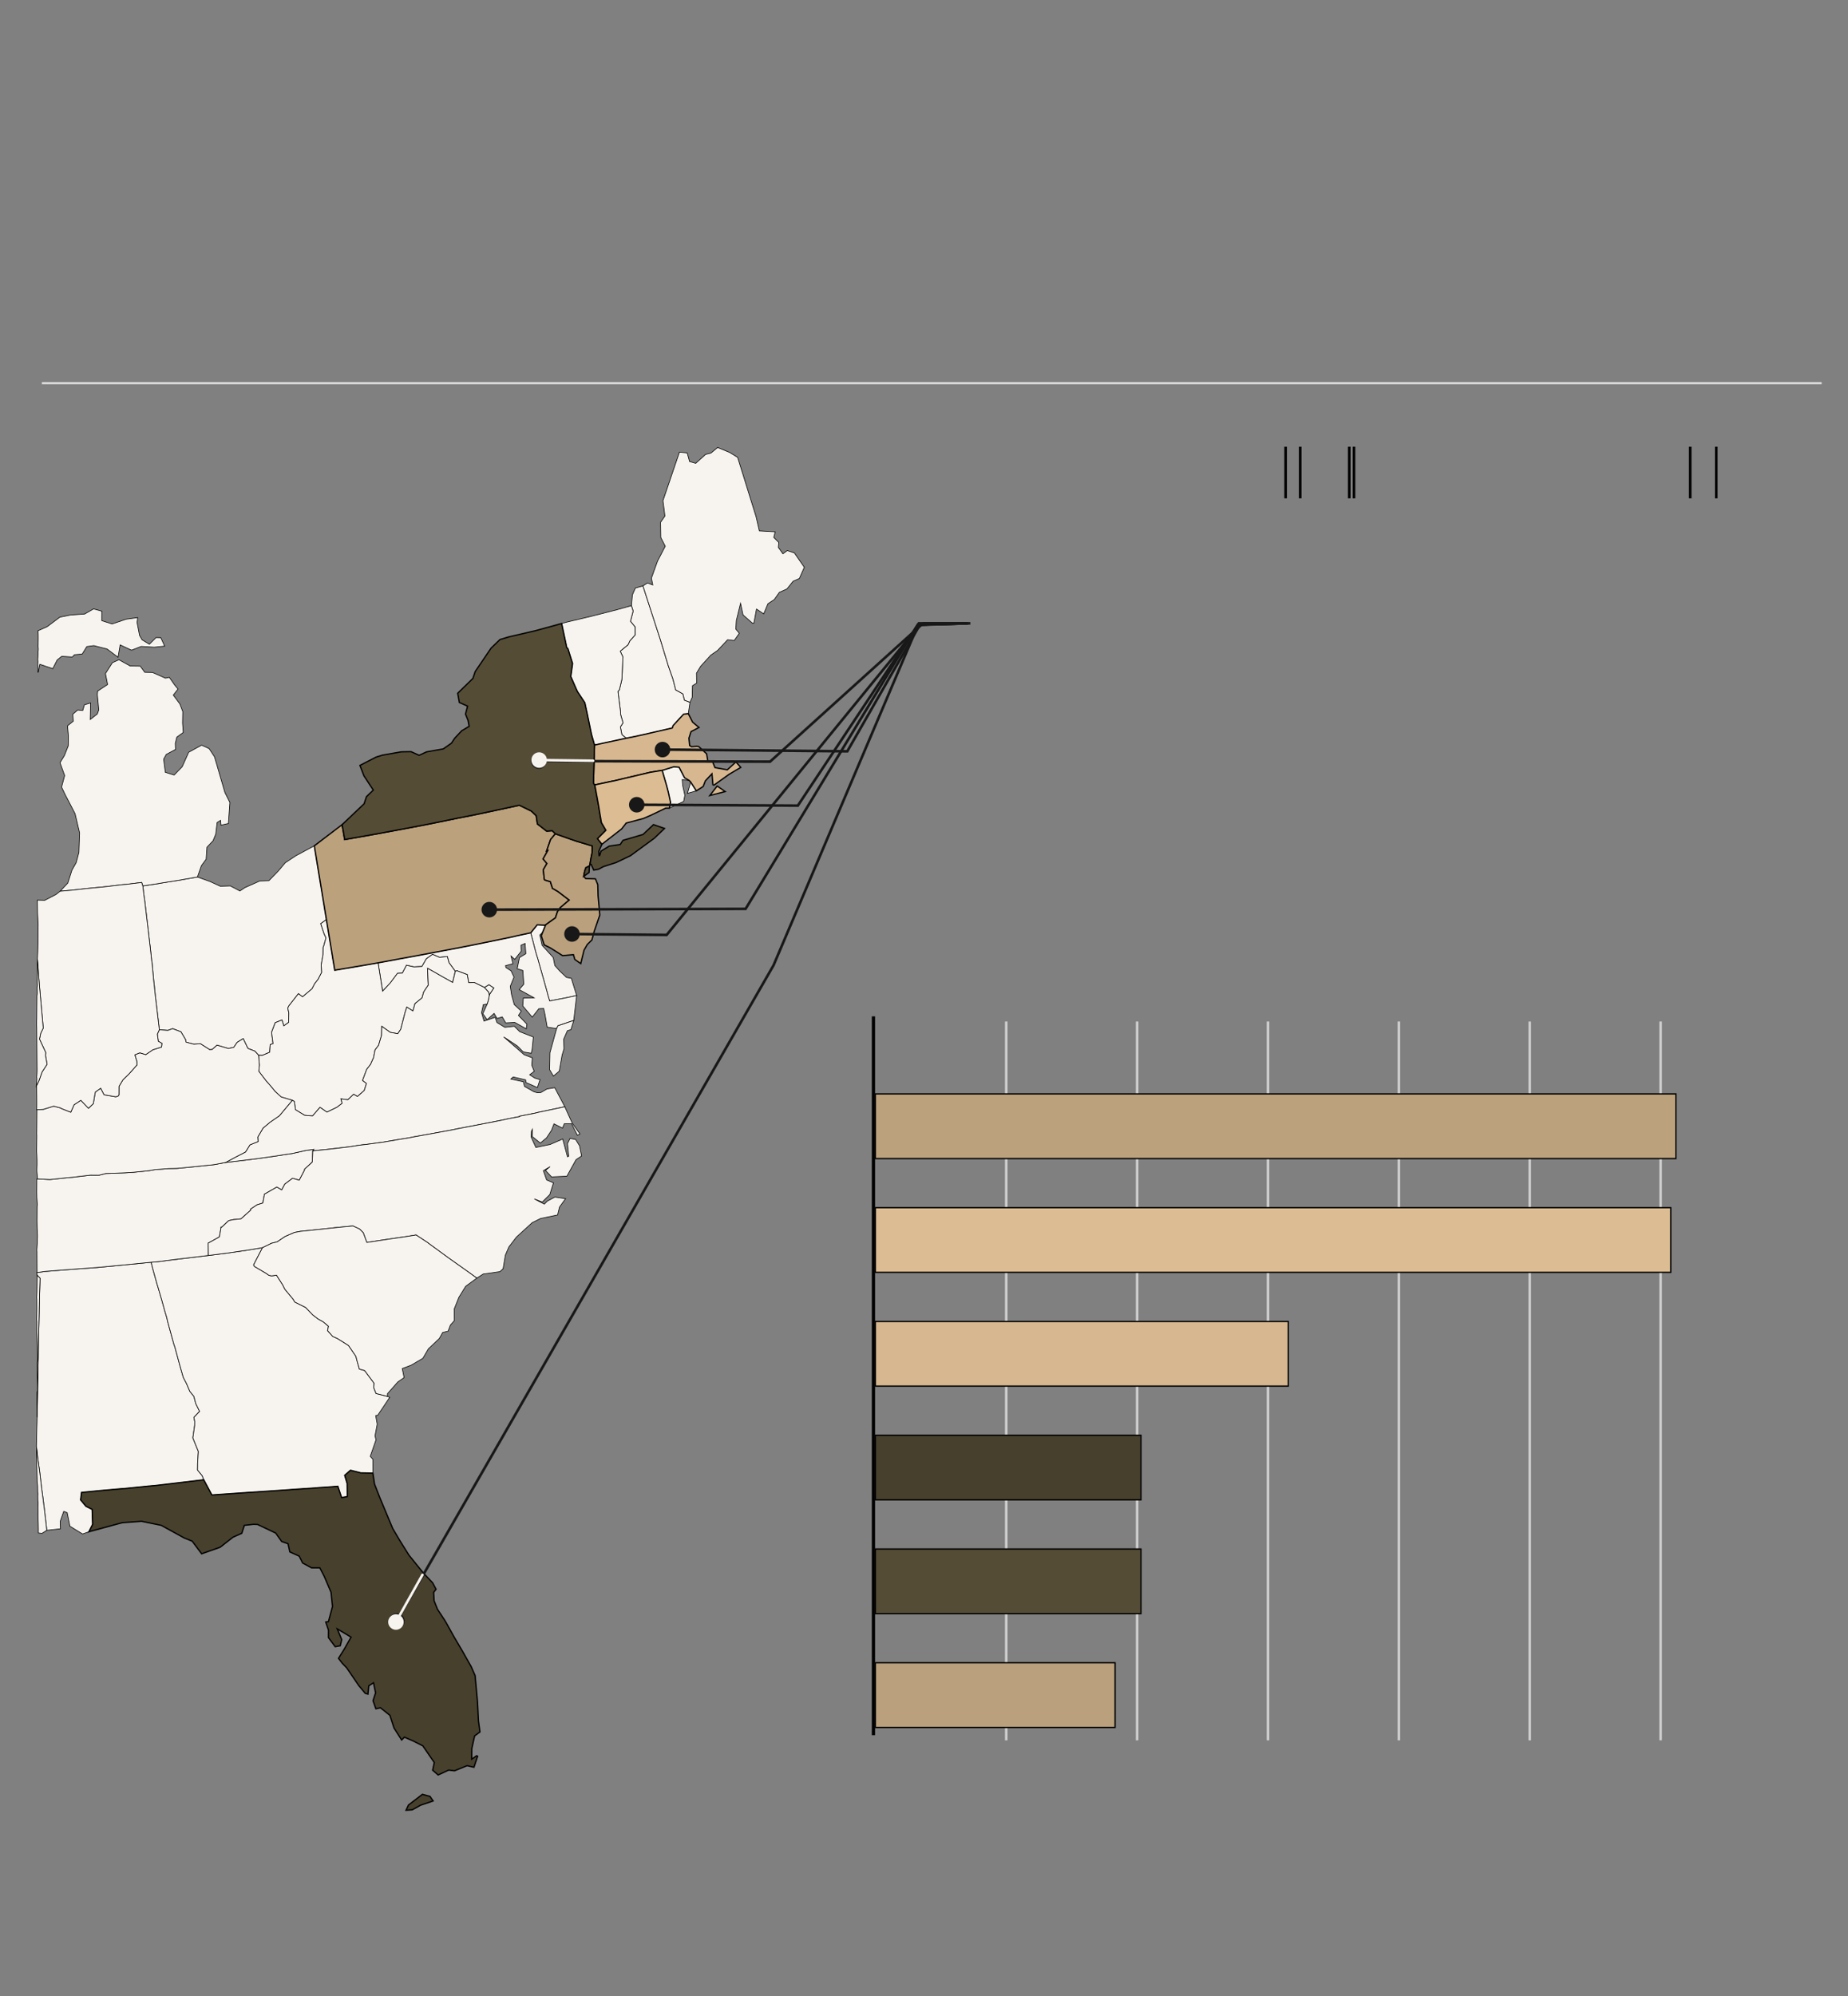 <?xml version="1.0" encoding="utf-8"?>
<!-- Generator: Adobe Illustrator 27.5.0, SVG Export Plug-In . SVG Version: 6.00 Build 0)  -->
<svg version="1.2" baseProfile="tiny" id="g-interaccion_resizer-copy-md-interactions-img" xmlns="http://www.w3.org/2000/svg" xmlns:xlink="http://www.w3.org/1999/xlink"
	 x="0px" y="0px" viewBox="0 0 715.017 772.003" overflow="visible" xml:space="preserve">
<rect x="0" y="0" width="715.017" height="772.003" fill="#808080" stroke="none"/>
<g>
	<line fill="none" stroke="#CECECE" x1="389.331" y1="395.063" x2="389.331" y2="673.063"/>
	<line fill="none" stroke="#CECECE" x1="439.968" y1="395.063" x2="439.968" y2="673.063"/>
	<line fill="none" stroke="#CECECE" x1="490.605" y1="395.063" x2="490.605" y2="673.063"/>
	<line fill="none" stroke="#CECECE" x1="541.242" y1="395.063" x2="541.242" y2="673.063"/>
	<line fill="none" stroke="#CECECE" x1="591.879" y1="395.063" x2="591.88" y2="673.063"/>
	
		<line fill="none" stroke="#E3E3E3" stroke-width="0.75" stroke-linecap="square" x1="704.446" y1="148.187" x2="16.57" y2="148.187"/>
	<line fill="none" stroke="#CECECE" x1="642.517" y1="395.063" x2="642.517" y2="673.063"/>
	
		<path id="OH_00000025436466537277109190000003080437480672195500_" fill="#F7F4F0" stroke="#000000" stroke-width="0.25" stroke-miterlimit="10" d="
		M121.61,327.113l0.453,2.757l1.222,7.437l0.041,0.246l1.239,7.538l0.032,0.197l0.786,4.781l0.17,1.035l0.745,4.535l-2.209,1.576
		l1.297,3.89l0.744,1.6l-0.838,3.023l-0.258,0.65l-0.04,2.741l-0.731,4.119l0.208,2.802l-1.395,2.705l-1.319,1.678l-1.029,1.985
		l-3.672,3.105l-1.595-1.221l-3.737,4.77l-0.367,0.814l0.396,1.812l-0.056,3.701l-1.889,1.345l-0.708-2.271l-2.609,1.044
		l-1.418,3.747l0.576,4.364l-1.12,0.365l-0.189,2.959l-2.855,1.219l-1.429-0.049l-1.464-1.611l-2.677-1.038l-1.821-3.786
		l-2.326,1.432l-1.335,1.949l-2.097,0.436l-4.358-1.286l-1.874,1.659l-0.975,0.077l-3.618-2.307l-2.491,0.216l-3.05-0.827
		l-0.184-0.985l-1.781-3.005l-3.207-1.219l-1.873,0.68l-3.27-0.265l-0.505-4.271l-0.552-4.668l-0.117-0.993l-0.405-3.426
		l-0.422-4.078l-0.223-1.886l-0.597-6.573l-0.165-0.886l-0.499-4.721l-0.399-3.374l-0.493-4.167l-0.164-1.389l-0.669-5.654
		l-0.047-0.397l-0.393-3.322l-0.322-2.224l-0.422-3.569l6.362-0.968l0.632-0.128l7.51-1.195l1.843-0.338l4.785-0.829l4.899,1.759
		l3.975,1.823l3.83-0.132l3.715,1.943l1.95-1.289l5.733-2.556l3.539-0.127l3.588-3.678l2.75-3.254l4.122-2.721L121.61,327.113z"/>
	
		<path id="DE_00000000211644743127173430000007794942091206448548_" fill="#F7F4F0" stroke="#000000" stroke-width="0.25" stroke-miterlimit="10" d="
		M205.353,360.759l2.523-3.105l3.045,0.152l0.091,0.134l-1.082,2.643l-1.074,1.003l0.874,4.006l1.618,1.745l2.701,2.991l0.619,3.09
		l1.892,2.092l2.61,2.495l1.887,0.348l2.055,6.664l-4.73,1.001l-5.711,1.097l-0.646-2.112l-0.399-1.551l-1.128-4.054l-1.844-6.509
		l-0.594-2.174l-0.351-1.05l-0.488-1.685L205.353,360.759z"/>
	
		<path id="MD_00000111888097532591510030000001174355024474654123_" fill="#F7F4F0" stroke="#000000" stroke-width="0.25" stroke-miterlimit="10" d="
		M146.293,372.368l1.362-0.24l7.39-1.374l1.952-0.356l6.859-1.27l0.65-0.122l3.9-0.738l10.104-1.91l0.177-0.035l3.834-0.763
		l3.478-0.701l3.359-0.684l3.534-0.728l5.239-1.096l0.118-0.025l1.578-0.385l5.527-1.183l1.868,7.219l0.488,1.685l0.351,1.05
		l0.594,2.174l1.844,6.509l1.128,4.054l0.399,1.551l0.646,2.112l5.711-1.097l4.73-1.001l-1.123,9.629l-6.103,2.059l-0.52,1.086
		l-3.646-0.543l-0.85-4.831l-0.515-2.396l-1.86,0.092l-2.567,3.257l-3.67-4.338l0.23-3.064l4.169-0.065l-5.785-3.173l1.795-2.116
		l-0.374-5.289l-2.185-0.663l0.881-4.326l2.463-1.495l-0.294-3.977l-1.578,0.694l0.065,2.338l-2.487,3.133l-1.443-1.281l0.744,2.961
		l-2.873,0.753l0.153,0.734l1.998,1.27l1.126,2.421l-1.429,3.568l0.472,3.171l1.053,3.868l2.72,2.549l-1.093,1.659l3.283,3.401
		l-0.253,1.791l-4.474-2.491l-3.468,0.204l-1.352-2.327l-2.002,0.612l-1.148-1.962l-2.696,2.431l-1.651-2.322l1.678-3.754
		l0.481-1.628l0.37-1.861l-0.02-0.098l1.71-2.592l-1.868-1.254l-1.708,1.059l-3.915-1.92l-2.221,0.032l-0.551-3.103l-3.996-1.508
		l-0.634,0.225l-2.434-3.348l-0.643-2.371l-3.004,0.324l-2.733-1.159l-2.37,1.72l-1.713,2.966l-3.097,0.168l-2.875-0.641
		l-1.593,3.034l-1.885,0.087l-2.775,3.697l-2.995,3.221L146.293,372.368z"/>
	
		<path id="WV_00000103987601947739400250000005386093330550616253_" fill="#F7F4F0" stroke="#000000" stroke-width="0.25" stroke-miterlimit="10" d="
		M126.297,355.64l0.567,3.451l0.267,1.627l0.843,5.129l0.503,3.058l0.195,1.184l0.843,5.13l1.602-0.264l8.065-1.356l2.489-0.427
		l4.621-0.804l1.741,10.965l2.995-3.221l2.775-3.697l1.885-0.087l1.593-3.034l2.875,0.641l3.097-0.168l1.713-2.966l2.37-1.72
		l2.733,1.159l3.004-0.324l0.643,2.371l2.434,3.348l-1.011,4.323l-3.87-2.158l-3.662-2.103l-2.195-1.214l0.298,6.508l-1.357,1.983
		l-0.469,0.799l-0.591,2.144l-2.742,2.234l-0.782,2.837l-2.377-1.5l-0.672,2.104l-1.688,6.502l-1.132,1.675l-2.887-0.506
		l-3.33-2.363l-0.073,3.516l-1.138,3.851l-1.371,1.809l-0.559,2.937l-1.176,2.635l-1.488,1.925l-1.601,4.275l1.512,1.167
		l-0.862,2.731l-2.634,2.313l-1.464-0.875l-2.229,2.138l-2.693-0.325l0.462,1.699l-2.019,1.539l-3.859,1.876l-2.681-1.86
		l-2.884,3.329l-3.058-0.243l-3.529-2.151l-0.48-3.216l-0.755-0.444l-4.321-1.284l-2.379-2.181l-1.817-2.214l-1.559-1.747
		l-2.9-3.781l0.217-2.405l-0.291-3.798l1.429,0.049l2.855-1.219l0.189-2.959l1.12-0.365l-0.576-4.364l1.418-3.747l2.609-1.044
		l0.708,2.271l1.889-1.345l0.056-3.701l-0.396-1.812l0.367-0.814l3.737-4.77l1.595,1.221l3.672-3.105l1.029-1.985l1.319-1.678
		l1.395-2.705l-0.208-2.802l0.731-4.119l0.04-2.741l0.258-0.65l0.838-3.023l-0.744-1.6l-1.297-3.89L126.297,355.64z"/>
	
		<path id="NH_00000048487767479270835140000004200380721394387076_" fill="#F7F4F0" stroke="#000000" stroke-width="0.25" stroke-miterlimit="10" d="
		M248.763,226.59l6.759,20.844l3.081,10.136l1.783,5.084l1.059,4.148l2.792,1.566l0.597,2.418l2.123,0.816l-0.646,4.409
		l-1.798,0.177l-3.924,4.251l-0.141,0.141l-0.339,0.967l-9.219,2.111l-0.446,0.116l-5.408,1.183l-2.718,0.536l-1.711-1.367
		l-0.575-2.989l1.019-1.593l-0.905-3.11l-0.101-1.567l-0.95-7.462l0.552-0.602l0.962-4.045l0.402-8.675l-1.044-2.246l3.023-2.475
		l0.709-1.519l2.019-2.274l-0.01-3.129l-1.78-2.15l1.036-3.967l-0.664-2.082l0.385-4.205l1.145-2.612L248.763,226.59z"/>
	
		<path id="VT_00000103235562889809650730000009215464739214332301_" fill="#F7F4F0" stroke="#000000" stroke-width="0.25" stroke-miterlimit="10" d="
		M230.033,288.134l-1.171-4.074l-1.621-7.857l-0.963-4.427l-2.866-4.321l-0.502-1.107l-2.075-4.716l0.696-5.027l-1.814-5.795
		l-0.421-0.307l-1.989-9.373l2.208-0.589l9.379-2.226l9.663-2.469l5.743-1.604l0.664,2.082l-1.036,3.967l1.78,2.15l0.01,3.129
		l-2.019,2.274l-0.709,1.519l-3.023,2.475l1.044,2.246l-0.402,8.675l-0.962,4.045l-0.552,0.602l0.95,7.462l0.101,1.567l0.905,3.11
		l-1.019,1.593l0.575,2.989l1.711,1.367l-7.214,1.548l-1.41,0.297L230.033,288.134z"/>
	<path fill="#F7F4F0" stroke="#000000" stroke-width="0.25" stroke-miterlimit="10" d="M78.244,570.715l-1.812-2.192l0.032-2.656
		l0.286-4.538l-2.066-5.07l-0.04-0.346l0.674-4.636l0.021-1.556l-0.315-1.567l2.206-2.312l-1.49-3.035l-0.723-2.774l-1.554-1.926
		l-1.272-2.963l-1.277-2.462l-1.425-4.955l-0.122-0.488l-1.702-6.281l-0.389-1.111l-0.998-3.602l-1.443-5.261l-0.279-1.325
		l-0.729-2.43l-1.201-4.336l-1.466-5.012l-0.405-1.312l-0.216-0.78l-1.389-4.972l-0.677-2.639l-4.467,0.434l-7.719,0.758
		l-0.191,0.02l-8.042,0.752l-0.893,0.087l-6.522,0.467l-0.192,0.018l-6.583,0.496l-6.581,0.519l-3,0.451
		c0.042,0.311,0.059,0.625,0.051,0.94l1.173,1.215l-0.21,6.784l-0.047,2.559l-0.071,3.062l-0.098,5.117l-0.015,0.602l-0.163,6.773
		l-0.086,4.562l-0.089,5.361l-0.14,6.414l-0.023,1.352l-0.116,7.608l-0.133,5.807l-0.06,1.753l-0.161,7.204l0.468,4.205l0.779,5.576
		l0.817,6.867l0.336,2.516l0.717,5.574l0.896,7.797l5.271-0.58l-0.099-2.831l1.373-3.902l1.332,0.485l1.059,5.241l4.902,3.012
		l2.451-0.865l1.448-2.87l-0.182-5.766l-2.421-1.228l-2.051-2.461l0.355-2.874l7.92-0.77l6.852-0.603l1.817-0.128l5.502-0.55
		l3.623-0.371l2.822-0.245l9.711-1.15l0.201-0.022l8.839-1.055L78.244,570.715z"/>
	
		<path id="GA_00000067926072069503088180000006454499112667677352_" fill="#F7F4F0" stroke="#000000" stroke-width="0.25" stroke-miterlimit="10" d="
		M78.834,572.297l-0.591-1.582l-1.812-2.192l0.032-2.656l0.286-4.538l-2.066-5.069l-0.04-0.346l0.674-4.636l0.021-1.556
		l-0.315-1.567l2.206-2.312l-1.49-3.035l-0.723-2.774l-1.555-1.926l-1.272-2.963l-1.277-2.462l-1.426-4.955l-0.122-0.488
		l-1.702-6.281l-0.389-1.111l-0.998-3.602l-1.443-5.261l-0.279-1.325l-0.729-2.43l-1.201-4.336l-1.466-5.012l-0.405-1.312
		l-0.216-0.78l-1.389-4.972l-0.677-2.639l2.299-0.204l1.848-0.207l1.778-0.251l4.898-0.613l0.064-0.007l2.865-0.336l0.573-0.068
		l2.673-0.319l5.154-0.628l3.371-0.42l2.099-0.265l1.208-0.154l6.662-0.965l1.144-0.151l6.453-1.069l-3.44,6.665l0.341,0.609
		l4.521,2.664l1.08,0.759l1.006,0.215l1.918-0.265l2.421,3.796l0.819,1.649l3.154,3.789l0.69,1.162l4.173,2.073l2.715,2.832
		l2.082,1.611l1.653,0.916l0.36,0.199l2.039,1.714l-0.34,1.715l1.988,2.224l1.849,0.831l2.86,1.785l1.4,0.896l2.837,4.153
		l0.492,1.89l0.88,3.091l2.025,0.542l3.656,4.922l-0.137,1.685l0.897,2.278l4.421,1.111l0.868,0.365l-4.638,6.936l-0.792,0.125
		l0.591,3.331l-0.854,4.513l0.378,1.551l-2.211,6.379l0.99,1.104l0.011,5.376l-4.668-0.09l-3.981-1.008l-2.241,1.94l0.949,3.172
		l0.063,5.059l-2.212,0.376l-1.46-4.351l-3.725,0.289l-0.812,0.067l-2.309,0.129l-1.893,0.168l-8.203,0.535l-2.504,0.189
		l-1.557,0.109l-4.672,0.318l-2.437,0.167l-4.806,0.316l-1.423,0.08l-3.652,0.256l-1.826,0.125l-8.856,0.615l-0.242-0.322
		L78.834,572.297z"/>
	
		<path id="RI_00000139259803486466329730000002291563963060246424_" fill="#F7F4F0" stroke="#000000" stroke-width="0.25" stroke-miterlimit="10" d="
		M266.655,301.842l-2.182-0.246l-0.516-0.121l0.179,2.276l0.839,3.857l-0.473,2.345l-5.521,2.58l0.452-2.232l-0.811-3.812
		l-0.239-0.918l-0.453-1.739l-1.716-5.895l4.567-1.403l1.98,0.199l2.11,4.086L266.655,301.842z M267.243,302.46l2.181,3.395
		l-3.444,0.97L267.243,302.46z"/>
	<path fill="#F7F4F0" stroke="#000000" stroke-width="0.25" stroke-miterlimit="10" d="M14.269,511.372
		c-0.036,4.683,0.198,9.3,0.283,13.974c0.01,0.556-0.06,1.059-0.188,1.518c0.002,3.335,0.023,6.669,0.188,10.001
		c0.027,0.552-0.065,1.083-0.237,1.584c-0.016,3.189-0.01,6.408,0.053,9.621l0.081-3.541l0.116-7.608l0.023-1.352l0.14-6.414
		l0.089-5.361l0.086-4.562l0.163-6.773l0.015-0.602l0.098-5.117l0.071-3.062l0.047-2.559l0.21-6.784l-1.135-1.176
		c0,0.019,0.002,0.037,0.002,0.056c-0.081,2.897,0.016,5.728-0.178,8.588c0.029,0.21,0.049,0.427,0.054,0.653
		c0.061,2.629,0.008,5.267-0.069,7.9C14.239,510.675,14.272,511.012,14.269,511.372z"/>
	<path fill="#F7F4F0" stroke="#000000" stroke-width="0.25" stroke-miterlimit="10" d="M17.213,584.031l-0.717-5.574l-0.336-2.516
		l-0.817-6.867l-0.779-5.576l-0.386-3.467c-0.012,0.466-0.026,0.931-0.04,1.396c0.034,3.909,0.178,7.816,0.259,11.724
		c0.018,0.148,0.052,0.291,0.058,0.442c0.002,0.062,0,0.124,0.002,0.187c0.064,0.325,0.11,0.664,0.111,1.032
		c0.002,0.68,0.022,1.359,0.031,2.039c0.044,0.288,0.069,0.589,0.065,0.909c-0.004,0.312-0.025,0.622-0.036,0.933
		c0.011,0.564,0.014,1.128,0.026,1.693c0.063,0.296,0.11,0.597,0.108,0.909c-0.004,0.554-0.044,1.106-0.069,1.659
		c0.017,0.979,0.042,1.958,0.045,2.938c0,0.148-0.01,0.29-0.02,0.431c0.047,2.126,0.171,4.35,0.122,6.537l1.386,0.164l1.882-1.195
		L17.213,584.031z"/>
	<path fill="#F7F4F0" stroke="#000000" stroke-width="0.25" stroke-miterlimit="10" d="M118.398,444.912l-5.341,1.198l-1.552,0.227
		l-0.931,0.135l-5.273,0.807l-3.729,0.524l-2.611,0.362l-8.222,1.01l-3.428,0.4l-4.262,0.802l-0.996,0.127l-4.06,0.41l-0.623,0.077
		l-8.745,0.86l-0.125,0.015l-3.213,0.075l-5.133,0.388l-0.312,0.035l-2.352,0.415l-5.992,0.607l-3.135,0.184l-3.956,0.163
		l-3.457,0.102l-2.581,0.661l-3.405-0.016l-5.047,0.585l-0.87,0.132l-3.809,0.353l-5.113,0.559l-0.875,0.077l-4.977-0.265
		c-0.001,0.16-0.009,0.32-0.023,0.48c-0.012,3.037-0.134,6.073,0.168,9.101c0.036,0.366,0.012,0.723-0.054,1.068
		c-0.067,3.773-0.079,7.453,0.139,11.244c0.003,0.047-0.005,0.088-0.004,0.135c0,0.025,0.004,0.05,0.004,0.076
		c-0.008,1.84-0.109,3.673-0.259,5.504c0.016,0.155,0.049,0.305,0.049,0.463c0.003,2.726,0.032,5.452,0.039,8.178l2.951-0.443
		l6.581-0.519l6.583-0.496l0.192-0.018l6.522-0.467l0.893-0.087l8.042-0.752l0.191-0.02l7.719-0.758l4.467-0.434l2.299-0.204
		l1.848-0.207l1.778-0.251l4.898-0.613l0.063-0.007l2.865-0.336l0.573-0.068l2.673-0.319l5.154-0.628l-0.074-4.773l4.334-2.406
		l0.673-3.813l0.202,0.075l2.751-2.57l1.873-0.395l2.851-0.274l3.781-3.379l-0.053-0.396l2.467-1.646l2.271-0.715l0.615-3.416
		l4.79-2.742l1.881,1.095l1.211-2.244l2.992-2.252l2.596,0.731l1.99-3.783l0.113-0.522l2.911-2.662l0.225-4.384l0.421-0.57
		L118.398,444.912z"/>
	
		<path id="VA_00000130638870388449429560000013744213710806106755_" fill="#F7F4F0" stroke="#000000" stroke-width="0.25" stroke-miterlimit="10" d="
		M121.024,445.072l0.421-0.57l-3.047,0.41l-5.341,1.198l-1.552,0.227l-0.931,0.136l-5.273,0.807l-3.729,0.524l-2.611,0.362
		l-8.222,1.011l-3.428,0.4l3.424-1.863l4.259-2.186l1.709-2.756l3.166-1.295l-0.117-1.751l2.035-3.466l2.421-2.009l0.164-0.175
		l3.718-2.556l5.016-5.995l0.755,0.444l0.48,3.216l3.529,2.151l3.058,0.243l2.884-3.329l2.681,1.86l3.859-1.876l2.019-1.539
		l-0.462-1.699l2.693,0.325l2.229-2.138l1.464,0.875l2.634-2.313l0.862-2.731l-1.512-1.167l1.601-4.275l1.488-1.925l1.176-2.635
		l0.559-2.937l1.371-1.809l1.138-3.851l0.073-3.516l3.33,2.363l2.887,0.506l1.132-1.675l1.688-6.502l0.672-2.104l2.377,1.5
		l0.782-2.837l2.742-2.234l0.591-2.144l0.469-0.799l1.357-1.983l-0.298-6.508l2.195,1.214l3.662,2.103l3.87,2.158l1.011-4.323
		l0.634-0.225l3.996,1.508l0.551,3.103l2.221-0.032l3.915,1.92l1.598,1.77l0.268,1.017l0.02,0.098l-0.37,1.861l-0.481,1.628
		l-1.506,0.251l-0.69,3.096l0.965,3.276l4.327-1.482l0.657,2.01l3.076,1.875l3.682-0.4l2.063,2.075l5.279,2.063l-0.463,4.698
		l-0.358,1.608l-3.082-0.532l-2.313-2.331l-5.244-3.469l4.669,4.047l3.243,2.854l3.157,1.181l-0.225,2.858l0.938,2.359l-1.754,1.337
		l1.982,1.272l2.034,0.595l-1.012,3.074l-4.418-1.942l-0.152-1.041l-4.802-1.107l-0.916,0.799l4.854,1.048l0.435,1.8l3.614,2.06
		l1.356,0.381l1.387-0.086l2.332-1.36l3.026-0.49l3.882,7.351l-4.298,0.918l-3.195,0.675l-2.95,0.617l-0.789,0.215l-6.284,1.241
		l0.03,0.147l-4.195,0.797l-2.207,0.493l-7.825,1.54l-2.219,0.43l-2.467,0.474l-4.689,0.889l-2.151,0.454l-4.631,0.858l-1.05,0.193
		l-5.747,1.041l-1.36,0.243l-2.04,0.363l-2.156,0.431l-0.742,0.13l-3.411,0.543l-5.261,0.901l-0.433,0.073l-6.536,0.89l-2.874,0.32
		l-3.842,0.623l-1.062,0.12l-7.612,0.897L121.024,445.072z M215.366,397.789l0.52-1.086l6.103-2.059l-1.102,3.574l-1.364,0.403
		l-1.43,3.283l0.114,3.713l-0.733,2.463l-1.081,6.17l-2.263,1.918l-1.488-2.495l0.129-6.524L215.366,397.789z"/>
	<path fill="#F7F4F0" stroke="#000000" stroke-width="0.25" stroke-miterlimit="10" d="M108.784,424.241l-2.38-2.181l-1.817-2.214
		l-1.559-1.747l-2.9-3.781l0.218-2.405l-0.292-3.798l-1.464-1.611l-2.677-1.038l-1.821-3.787l-2.326,1.432l-1.335,1.949
		l-2.097,0.436l-4.358-1.286l-1.874,1.659l-0.975,0.077l-3.618-2.307l-2.491,0.216l-3.05-0.827l-0.184-0.985l-1.781-3.005
		l-3.207-1.219l-1.873,0.68l-3.27-0.265l-0.777,1.703l0.387,2.775l1.38,0.794l-0.138,1.427l-3.374,1.05l-2.73,1.875l-2.289-0.697
		l-1.938,0.771l0.779,2.58l0.028,1.356l-3.066,3.459l-2.343,2.267l-1.519,2.527l-0.017,3.322l-0.325,0.437l-0.897,0.296
		l-4.538-0.785l-1.31-2.531l-2.075,1.467l-0.324,1.692l-0.461,2.811l-1.867,1.794l-2.964-3.078l-2.621,1.709l-1.276,2.884
		l-3.41-1.34l-0.651-0.342l-2.537-0.673l-4.034,1.262l-2.486,0.149c0.018,0.178,0.03,0.361,0.031,0.55
		c0.02,2.966-0.085,5.928-0.08,8.889c0.023,0.188,0.038,0.376,0.038,0.566c-0.006,2.002-0.067,4.003-0.08,6.004
		c0.152,2.332,0.232,4.566,0.101,6.902c-0.064,1.143,0.215,2.496,0.217,3.831l4.762,0.253l0.875-0.077l5.113-0.559l3.809-0.353
		l0.87-0.132l5.047-0.585l3.405,0.016l2.581-0.661l3.457-0.102l3.956-0.163l3.135-0.184l5.992-0.607l2.352-0.415l0.312-0.035
		l5.133-0.388l3.213-0.075l0.125-0.015l8.745-0.86l0.623-0.077l4.06-0.41l0.996-0.127l4.262-0.802l3.424-1.863l4.259-2.186
		l1.709-2.756l3.166-1.295l-0.117-1.751l2.035-3.466l2.42-2.009l0.164-0.175l3.718-2.556l5.016-5.995L108.784,424.241z"/>
	<path fill="#F7F4F0" stroke="#000000" stroke-width="0.25" stroke-miterlimit="10" d="M62.225,246.63l-1.832-0.06l-2.598,2.579
		l-2.813-1.687l-0.99-1.719l-0.959-5.01l0.259-1.874l-4.481,0.606l-5.432,1.848l-3.989-1.274l0.012-3.679l-3.215-0.873l-3.439,1.976
		l-5.584,0.41l-4.011,0.821l-4.928,3.68l-3.521,1.554c0.17,1.956,0.057,3.912,0.046,5.871c0,0.041-0.011,0.078-0.013,0.118
		c0.109,0.683,0.116,1.387-0.005,2.069c-0.013,0.077-0.023,0.134-0.033,0.193c0.01,0.127,0.02,0.255,0.019,0.383
		c-0.005,0.854-0.054,1.704-0.122,2.552c0.07,0.34,0.101,0.687,0.079,1.037c-0.014,0.227-0.044,0.453-0.069,0.68
		c0.069,0.496,0.099,0.995,0.075,1.483c-0.001,0.028-0.006,0.057-0.007,0.085c0.021,0.526,0.006,1.048-0.016,1.569l0.177-0.019
		l0.59-3.041l4.981,1.695l1.706-3.357l1.786-1.427l4.061,0.27l0.845-0.886l3.008-0.276l1.781-2.883l2.718-0.354l5.118,1.306
		l4.248,3.187l0.812-4.781l4.397,2.057l3.748-1.463l5.023,0.307l4.045-0.429L62.225,246.63z"/>
	<polygon fill="#F7F4F0" stroke="#000000" stroke-width="0.25" stroke-miterlimit="10" points="87.005,306.46 83.845,295.598 
		82.97,292.658 80.927,289.531 78,288.183 73.01,290.922 70.5,296.526 67.369,299.747 63.964,298.681 63.314,293.6 64.334,291.764 
		67.904,289.846 67.823,287.5 68.412,285.067 70.901,283.282 70.635,279.609 70.719,275.19 69.589,272.237 67.051,268.822 
		68.872,266.478 67.602,264.947 65.527,261.973 64.002,262.274 59.026,260.071 56.006,260.005 54.261,257.628 50.36,257.56 
		46.015,255.142 43.488,256.288 40.809,260.487 41.632,264.731 37.79,267.263 37.663,268.624 38.215,274.55 37.66,276.11 
		34.918,278.26 35.057,271.857 32.67,272.566 32.013,274.782 30.085,274.589 28.179,276.187 28.352,278.913 26.119,280.693 
		26.476,284.698 26.41,288.45 24.924,292.198 23.217,294.968 25.025,299.933 23.819,304.404 25.265,307.409 29.048,314.681 
		30.796,322.113 30.529,329.657 29.478,333.624 27.842,336.496 26.237,341.52 23.261,344.669 27.975,344.255 32.737,343.721 
		35.294,343.455 39.599,343.047 41.69,342.82 47.433,342.131 48.948,342.009 54.804,341.279 55.258,342.633 61.621,341.665 
		62.253,341.537 69.763,340.342 71.606,340.004 76.39,339.175 77.925,334.792 79.761,332.279 80.071,327.656 82.422,325.169 
		83.47,322.608 84.008,318.104 85.346,317.262 85.489,319.104 88.376,318.493 88.954,310.356 	"/>
	<path fill="#F7F4F0" stroke="#000000" stroke-width="0.25" stroke-miterlimit="10" d="M61.264,402.709l-0.387-2.775l0.777-1.703
		l-0.505-4.271l-0.552-4.668l-0.118-0.993l-0.405-3.426l-0.422-4.078l-0.223-1.886l-0.597-6.573l-0.165-0.886l-0.499-4.721
		l-0.399-3.374l-0.493-4.167l-0.164-1.389l-0.669-5.654l-0.047-0.397l-0.393-3.322l-0.322-2.224l-0.422-3.569l-0.455-1.353
		l-5.856,0.73l-1.515,0.122l-5.743,0.689l-2.091,0.227l-4.305,0.408l-2.557,0.266l-4.761,0.534l-4.715,0.414l-1.582,1.255
		l-4.37,2.266l-2.856-0.085c0.005,0.105,0.015,0.207,0.014,0.315c-0.012,3.014,0.089,6.147,0.295,9.158
		c0.02,0.297-0.005,0.585-0.049,0.869c0.008,4.198,0.03,8.392-0.241,12.583l0.177,1.976l0.027,0.299l0.513,7.079l0.511,5.726
		l0.529,5.926l0.498,5.578l-0.976,1.995l-0.47,2.25l2.413,5.208l-0.075,1.212l0.602,3.311l-1.941,2.984l-1.231,3.472l-0.879,1.759
		c0.019,3.134,0.129,6.257,0.041,9.392l2.538-0.152l4.034-1.262l2.537,0.673l0.651,0.342l3.41,1.34l1.276-2.884l2.621-1.709
		l2.964,3.078l1.867-1.794l0.461-2.811l0.324-1.692l2.075-1.467l1.31,2.531l4.538,0.785l0.897-0.296l0.325-0.437l0.017-3.322
		l1.519-2.527l2.343-2.267l3.066-3.459l-0.028-1.356l-0.779-2.58l1.938-0.771l2.289,0.697l2.73-1.875l3.374-1.05l0.138-1.427
		L61.264,402.709z"/>
	<path fill="#F7F4F0" stroke="#000000" stroke-width="0.25" stroke-miterlimit="10" d="M17.619,408.279l0.075-1.212l-2.413-5.208
		l0.47-2.25l0.976-1.995l-0.498-5.578l-0.529-5.926l-0.511-5.726l-0.513-7.079l-0.027-0.299l-0.177-1.975
		c-0.049,1.062-0.09,2.125-0.044,3.196c0.058,1.344,0.109,2.691-0.022,4.015c0.001,0.048,0.008,0.095,0.007,0.144
		c-0.003,0.58-0.015,1.16-0.028,1.74c0.014,0.218,0.025,0.435,0.052,0.652c0.043,0.346,0.001,0.695-0.078,1.041
		c-0.005,0.692-0.002,1.385,0.034,2.078c0.02,0.393-0.018,0.771-0.097,1.133c-0.036,3.057-0.083,6.115-0.09,9.173
		c0,0.045-0.011,0.084-0.012,0.128c-0.008,0.705-0.034,1.41-0.053,2.115c0.038,0.258,0.064,0.523,0.065,0.806
		c0.015,5.579,0.136,11.157,0.136,16.736c0,0.009-0.002,0.017-0.002,0.026c0,0.014,0.002,0.028,0.002,0.042
		c-0.009,0.843-0.069,1.682-0.142,2.52c0.065,0.317,0.093,0.633,0.074,0.936c-0.052,0.83-0.132,1.658-0.202,2.486l0.975-1.951
		l1.231-3.472l1.941-2.984L17.619,408.279z"/>
	
		<path id="NC_00000093135822545518930980000007370532810635644058_" fill="#F7F4F0" stroke="#000000" stroke-width="0.25" stroke-miterlimit="10" d="
		M101.56,482.522l-6.453,1.069l-1.144,0.151l-6.662,0.965l-1.208,0.154l-2.099,0.265l-3.371,0.42l-0.074-4.773l4.334-2.406
		l0.673-3.813l0.202,0.075l2.751-2.57l1.873-0.395l2.851-0.274l3.781-3.379l-0.053-0.396l2.467-1.646l2.271-0.715l0.615-3.416
		l4.789-2.742l1.881,1.096l1.211-2.244l2.992-2.252l2.596,0.731l1.99-3.783l0.113-0.522l2.911-2.662l0.225-4.384l5.505-0.542
		l7.612-0.897l1.062-0.12l3.842-0.623l2.874-0.32l6.536-0.89l0.433-0.073l5.261-0.901l3.411-0.543l0.742-0.13l2.156-0.431
		l2.04-0.363l1.36-0.243l5.747-1.041l1.05-0.193l4.631-0.858l2.151-0.454l4.689-0.889l2.467-0.474l2.219-0.43l7.825-1.54
		l2.207-0.493l4.195-0.797l-0.03-0.147l6.284-1.241l0.789-0.215l2.95-0.617l3.195-0.675l4.298-0.918l2.93,6.427l2.949,4.067
		l-0.977,0.57l-2.26-4.473l-2.838-0.004l-0.673,1.678l-3.315-1.647l-0.954,2.501l-1.907,2.903l-2.418,2.035l-3.102-2.525
		l0.002-2.808l-0.353,0.787l-0.133,2.171l1.867,4.057l5.516-1.146l4.86-2.1l1.851,6.863l0.476-0.204l-0.465-4.91l0.995-2.003
		l2.169,0.453l1.5,2.438l0.784,3.922l-2.162,1.438l-3.525,6.374l-5.939,0.278l-2.347-2.524l1.78-1.442l-2.601,1.561l1.258,3.567
		l2.648,1.134l-1.411,4.529l-2.936,2.9l-3.059-1.212l3.878,2.013l1.138-1.152l2.946-1.579l4.125,0.617l-2.337,3.246l-0.742,3.062
		l-6.556,1.349l-3.282,1.633l-6.117,5.597l-2.883,3.77l-1.364,3.164l-0.893,5.306l-1.245,1.103l-6.443,0.916l-2.483,1.58
		l-2.217-1.619l-8.704-6.176l-7.761-5.669l-0.234-0.212l-4.573-3.004l-4.061,0.648l-6.804,0.995l-4.128,0.631l-4.066,0.611
		l-1.388-3.774l-1.392-1.396l-2.59-1.206l-4.912,0.468l-0.703,0.059l-6.935,0.758l-1.848,0.177l-1.651,0.196l-4.203,0.417
		l-2.39,0.448l-3.649,1.583l-3.009,2.039l-2.249,0.566l-1.815,0.906L101.56,482.522z"/>
	
		<path id="ME_00000145779724105762566030000003112407145458038691_" fill="#F7F4F0" stroke="#000000" stroke-width="0.25" stroke-miterlimit="10" d="
		M266.956,271.603l-2.123-0.816l-0.597-2.418l-2.792-1.566l-1.059-4.148l-1.783-5.084l-3.081-10.136l-6.759-20.844l1.761-1.141
		l2.05,0.78l-0.54-2.626l2.381-6.605l2.983-5.753l-1.732-3.37l-0.097-5.873l1.703-2.425l-0.421-3.319l-0.34-2.622l6.382-18.784
		l2.998,0.308l0.913,3.325l2.39,0.687l3.816-3.437l2.04-0.504l2.608-2.17l4.623,1.895l3.127,1.932l7.125,22.92l1.281,5.508
		l6.113,0.346l-0.538,2.189l1.934,1.942l-0.16,1.917l1.753,2.467l1.704-1.257l2.732,0.912l3.849,5.55l-1.919,4.348l-2.425,1.068
		l-2.368,2.968l-2.941,1.319l-1.97,2.782l-2.446,1.623l-1.643,3.919l-2.791-1.862l-1.016,5.486l-0.53,0.001l-3.654-3.222
		l-0.966-4.479l-1.63,6.637l-0.208,3.321l1.356,1.624l-1.958,2.795l-2.56-0.296l-3.932,4.175l-2.567,1.76l-3.927,4.303l-1.621,2.67
		l0.06,3.856l-1.616,1.013l-0.124,4.525L266.956,271.603z"/>
	
		<path id="SC_00000046335035773384155230000013830318976715754682_" fill="#F7F4F0" stroke="#000000" stroke-width="0.25" stroke-miterlimit="10" d="
		M149.92,540.033l-4.421-1.111l-0.897-2.278l0.137-1.685l-3.656-4.922l-2.025-0.542l-0.88-3.091l-0.492-1.89l-2.837-4.153
		l-1.4-0.896l-2.86-1.785l-1.849-0.831l-1.988-2.224l0.34-1.715l-2.039-1.714l-0.36-0.199l-1.653-0.916l-2.082-1.611l-2.715-2.832
		l-4.173-2.073l-0.69-1.162l-3.154-3.789l-0.819-1.649l-2.421-3.796l-1.918,0.265l-1.006-0.215l-1.08-0.759l-4.521-2.664
		l-0.341-0.609l3.44-6.665l1.639-0.779l1.815-0.906l2.249-0.566l3.009-2.039l3.649-1.583l2.39-0.448l4.203-0.417l1.651-0.196
		l1.848-0.177l6.935-0.758l0.703-0.059l4.912-0.468l2.59,1.206l1.392,1.396l1.388,3.774l4.066-0.611l4.128-0.631l6.804-0.995
		l4.061-0.648l4.573,3.004l0.234,0.212l7.761,5.669l8.704,6.176l2.217,1.619l-4.312,3.18l-2.612,4.227l-1.831,4.587l0.063,4.447
		l-1.5,1.685l-0.911,2.389l-2.111,0.524l-1.268,2.297l-4.253,4.024l-2.123,3.648l-4.576,2.691l-3.411,1.273l0.714,3.517
		l-2.418,1.658l-4.037,4.587L149.92,540.033z"/>
	
		<path id="DC_00000028309886111223346250000006252413936341000880_" fill="#F7F4F0" stroke="#000000" stroke-width="0.25" stroke-miterlimit="10" d="
		M189.334,384.696l-0.268-1.017l-1.598-1.77l1.708-1.059l1.868,1.254L189.334,384.696z"/>
	<g>
		<path fill="none" stroke="#E3E3E3" stroke-linecap="round" stroke-miterlimit="10" d="M219.788,314.107c2.903,0,5.806,0,8.708,0
			c0.971,0,1.943,0,2.914,0"/>
		<g>
			<circle fill="#E3E3E3" cx="219.938" cy="314.107" r="3.008"/>
		</g>
	</g>
	<line fill="none" stroke="#000000" stroke-width="1.25" x1="337.946" y1="393.063" x2="337.947" y2="671.063"/>
	<g id="PN-lg_00000147198563451909636440000005003448237418865590_">
		
			<rect id="PN3_00000068670545581829739590000003432236743004644536_" x="338.694" y="423.063" fill="#BCA17D" stroke="#000000" stroke-width="0.5" stroke-miterlimit="10" width="309.752" height="25"/>
		
			<path id="PN1_00000026886322699588201930000001263168786471220623_" fill="#BCA17D" stroke="#000000" stroke-width="0.5" stroke-miterlimit="10" d="
			M214.877,322.46l-1.849,2.212l-1.535,4.441l0.449-0.152l-1.819,3.223l1.486,1.766l-1.403,2.412l0.387,3.65l0.192,0.316
			l2.153,0.646l0.822,2.581l2.105,1.217l4.362,3.317l-3.446,2.932l-1.07,1.521l-0.807,2.434l-1.063,0.749l-2.922,2.08l-3.045-0.152
			l-2.523,3.105l-5.527,1.183l-1.578,0.385l-0.118,0.025l-5.239,1.096l-3.534,0.728l-3.359,0.684l-3.478,0.701l-3.834,0.763
			l-0.177,0.035l-10.104,1.91l-3.9,0.738l-0.65,0.122l-6.859,1.27l-1.952,0.356l-7.39,1.374l-1.362,0.24l-4.621,0.804l-2.489,0.427
			l-8.065,1.356l-1.602,0.264l-0.843-5.13l-0.195-1.184l-0.503-3.058l-0.843-5.129l-0.267-1.627l-0.567-3.451l-0.745-4.535
			l-0.17-1.035l-0.786-4.781l-0.032-0.197l-1.239-7.538l-0.041-0.246l-1.222-7.437l-0.453-2.757l10.763-8.186l0.992,5.751
			l2.352-0.408l8.543-1.513l2.177-0.394l9.504-1.758l1.545-0.292l7.148-1.372l2.172-0.424l9.926-2.031l0.628-0.128l5.714-1.123
			l6.383-1.339l0.627-0.133l9.562-2.064l1.308-0.287l4.618,2.247l1.893,1.776l0.481,3.217l3.569,2.779l2.127-0.175L214.877,322.46z"
			/>
	</g>
	<g id="NJ-lg_00000049932038438715628580000004988417364331085224_">
		
			<rect id="NJ3_00000080200739106685200200000013506093295076642995_" x="338.694" y="643.064" fill="#BAA07C" stroke="#000000" stroke-width="0.5" stroke-miterlimit="10" width="92.752" height="24.999"/>
		
			<path id="NJ1_00000078022479613520498720000013974313235610099886_" fill="#BAA07C" stroke="#000000" stroke-width="0.5" stroke-miterlimit="10" d="
			M210.921,357.805l2.922-2.08l1.063-0.749l0.807-2.434l1.07-1.521l3.446-2.932l-4.362-3.317l-2.105-1.217l-0.822-2.581
			l-2.153-0.646l-0.192-0.316l-0.387-3.65l1.403-2.412l-1.486-1.766l1.819-3.223l-0.449,0.152l1.535-4.441l1.849-2.212l5.909,2.075
			l2.303,0.798l0.39,0.114l5.672,1.694l0,1.797l-0.058,0.784l-0.393,1.941l-0.443,2.517l-0.198,0.714l-1.365,0.679l-0.444,1.233
			l-0.426,2.1l0.818,0.887l3.753,0.095l0.899,2.253l0.114,4.389l0.677,7.338l-2.175,6.31l-0.9,3.339l-1.77,1.742l-1.287,2.244
			l-1.252,5.158l-2.288-1.585l-0.548-1.876l-4.199,0.378l-4.682-2.958l-2.429-1.208l-0.957-2.964l-0.176-0.524l0.508-1.339
			l1.082-2.643L210.921,357.805z"/>
	</g>
	<g id="FL-lg_00000183968383681689489720000008367182429958258310_">
		
			<rect id="FL3_00000064344224232923186230000003386984740883225514_" x="338.694" y="555.064" fill="#46402C" stroke="#000000" stroke-width="0.5" stroke-miterlimit="10" width="102.752" height="25"/>
		
			<path id="FL1_00000170264521535492012550000000767332344943699376_" fill="#46402C" stroke="#000000" stroke-width="0.5" stroke-miterlimit="10" d="
			M34.397,592.389l1.448-2.871l-0.182-5.766l-2.421-1.228l-2.051-2.461l0.356-2.874l7.92-0.77l6.852-0.603l1.817-0.128l5.502-0.55
			l3.623-0.371l2.822-0.245l9.711-1.15l0.201-0.022l8.839-1.055l2.962,5.555l0.242,0.322l8.856-0.615l1.826-0.125l3.652-0.256
			l1.423-0.08l4.806-0.316l2.437-0.167l4.672-0.318l1.557-0.109l2.504-0.189l8.203-0.535l1.893-0.168l2.309-0.129l0.812-0.067
			l3.725-0.289l1.46,4.351l2.212-0.376l-0.063-5.059l-0.949-3.172l2.241-1.94l3.981,1.008l4.668,0.09l0.659,4.269l2.051,5.257
			l4.962,11.872l2.843,4.818l3.456,5.517l5.509,6.831l3.651,3.864l1.323,2.487l-0.931,1.204l0.182,3.274l1.316,3.287l3.026,4.604
			l3.341,5.995l3.393,5.779l3.268,5.791l1.524,3.485l0.92,10.117l0.373,7.358l0.577,4.282l-2.07,1.541l-1.086,4.853l-0.045,4.13
			l1.902-1.31l0.396,0.182l-1.413,4.257l-2.663-0.602l-4.873,1.986l-2.242-0.283l-4.09,1.892l-2.12-1.846l0.627-2.975l-4.436-6.448
			l-3.781-1.895l-3.345-1.473l-1.064,1.105l-2.943-4.618l-1.606-4.924l-3.678-2.93l-1.739,0.406l-1.105-3.117l0.989-3.029
			l-0.792-3.912l-1.832,1.165l-0.316,3.229l-1.047-0.295l-2.513-3.017l-4.698-6.888l-1.665-1.705l-1.481-1.931l2.313-3.714
			l2.544-4.5l-5.331-3.177l1.718,4.142l-0.584,2.375l-1.932,0.372l-2.615-3.52l0.021-2.893l-1.072-3.141l0.553-0.077l0.484-0.068
			l1.57-5.857l-0.567-5.511l-2.61-6.126l-1.717-3.308l-3.203-0.006l-3.455-1.876l-1.334-2.668l-3.614-1.614l-0.698-3.156
			l-2.466-0.873l-2.29-3.249l-7.04-3.342l-1.587-0.049l-3.524,0.391l-0.995,3.071l-3.394,1.514l-4.977,3.891l-7.154,2.526
			l-3.65-4.875l-3.021-1.21l-8.963-4.919l-7.612-1.557l-7.39,0.534l-2.131,0.555L34.397,592.389z M157.101,700.096l0.945-2.021
			l5.391-4.137l2.913,0.785l1.235,1.786l-4.893,1.649l-3.187,1.772L157.101,700.096z"/>
	</g>
	<g id="MS-lg_00000047758893943324982920000013494766020597632920_">
		
			<rect id="MS3_00000063611912851520677100000010714353918405703580_" x="338.694" y="511.064" fill="#D6B78F" stroke="#000000" stroke-width="0.5" stroke-miterlimit="10" width="159.752" height="25"/>
		
			<path id="MS1_00000152963072086168555820000013188575297159775882_" fill="#D6B78F" stroke="#000000" stroke-width="0.5" stroke-miterlimit="10" d="
			M230.14,303.551l-0.113,0.027l-0.413-0.721l0.276-9.456l0.143-5.267l3.66-0.795l1.41-0.297l7.214-1.548l2.718-0.536l5.408-1.183
			l0.446-0.116l9.219-2.111l0.339-0.967l0.141-0.141l3.924-4.251l1.798-0.177l1.663,3.266l2.476,2.063l-3.092,1.616l-0.81,2.543
			l0.279,2.817l0.728,0.475l2.12-0.16l0.694,0.122l3.048,2.788l0.456,2.772l1.801,0.179l0.955,2.377l4.782,0.854l3.333-3.055
			l1.87,2.118l-4.483,2.653l-5.889,4.211l-0.405-0.148l-0.37-4.245l-2.537,2.708l-0.862,2.198l-2.641,1.693l-2.181-3.395
			l-0.589-0.618l-1.784-1.023l-2.11-4.086l-1.98-0.199l-4.567,1.403l-4.734,0.76l-0.507,0.13l-5.721,1.353L237.548,302l-0.69,0.119
			L230.14,303.551z M274.652,307.652l2.834-3.67l3.088,2.155L274.652,307.652z"/>
	</g>
	<g id="NY-lg_00000164509649758990482160000016169929336143076537_">
		
			<rect id="NY3_00000002384775798369186420000013525406888836273595_" x="338.694" y="599.064" fill="#544C35" stroke="#000000" stroke-width="0.5" stroke-miterlimit="10" width="102.752" height="24.999"/>
		
			<path id="NY1_00000137831647934152292880000011350259120948493237_" fill="#544C35" stroke="#000000" stroke-width="0.5" stroke-miterlimit="10" d="
			M214.877,322.46l-1.238-1.203l-2.127,0.175l-3.569-2.779l-0.481-3.217l-1.893-1.776l-4.618-2.247l-1.308,0.287l-9.562,2.064
			l-0.627,0.133l-6.383,1.339l-5.714,1.123l-0.628,0.128l-9.926,2.031l-2.172,0.424l-7.148,1.372l-1.545,0.292l-9.504,1.758
			l-2.177,0.394l-8.543,1.513l-2.352,0.408l-0.992-5.751l8.51-8.078l0.913-2.747l2.64-2.555l-3.629-5.518l-1.54-4.023l6.266-3.218
			l2.527-0.773l7.198-1.26l3.767-0.068l3.13,1.418l2.884-1.331l6.474-1.148l3.162-2.221l1.289-1.943l2.669-2.843l2.895-1.727
			l-0.418-2.251l-0.989-2.486l0.799-3.066l-3.189-1.41l-0.635-3.574l5.865-5.717l0.915-2.687l6.151-9.071l3.434-3.309l3.587-1.066
			l10.261-2.376l9.999-2.749l1.989,9.373l0.421,0.307l1.814,5.795l-0.696,5.027l2.075,4.716l0.502,1.107l2.866,4.321l0.963,4.427
			l1.621,7.857l1.171,4.074l-0.143,5.267l-0.276,9.456l0.413,0.721l0.113-0.027l1.489,8.161l0.474,2.966l0.59,3.452l1.745,2.969
			l-3.222,3.239l1.672,2.168l-1.18,2.696l0.094,1.672l0.23-0.055l0.516-1.664l3.183-1.946l4.232-0.616l1.069-1.599l7.772-2.288
			l4.032-3.8l4.278,1.484l-3.973,3.798l-9.192,6.726l-5.529,2.636l-4.989,1.61l-1.838,1.002l-1.874,0.34l-1.012-2.225l-0.45-0.099
			l0.443-2.517l0.393-1.941l0.058-0.784l0-1.797l-5.672-1.694l-0.39-0.114l-2.303-0.798L214.877,322.46z M228.059,334.892
			l-0.135,2.546l-2.1,1.466l0.426-2.1l0.444-1.233L228.059,334.892z"/>
	</g>
	<g id="CN-lg_00000087396242130111414560000004303572453233922972_">
		
			<rect id="CN3_00000106841452287635538180000000162310904993150139_" x="338.694" y="467.063" fill="#DCBC93" stroke="#000000" stroke-width="0.5" stroke-miterlimit="10" width="307.752" height="25"/>
		
			<path id="CN1_00000040561451130137192190000011972606536348750003_" fill="#DCBC93" stroke="#000000" stroke-width="0.5" stroke-miterlimit="10" d="
			M232.886,326.507l-1.672-2.168l3.222-3.239l-1.745-2.969l-0.59-3.452l-0.474-2.966l-1.489-8.161l6.718-1.433l0.69-0.119
			l7.703-1.819l5.721-1.353l0.507-0.13l4.734-0.76l1.716,5.895l0.453,1.739l0.239,0.918l0.811,3.812l-0.452,2.232l-1.396,0.001
			l-5.785,2.772l-2.901,1.249l-6.599,1.75l-1.8,2.295L232.886,326.507z"/>
	</g>
	<g id="pop-PN_00000076578156148945931380000010197879558408802738_">
		<g>
			<path fill="none" stroke="#181818" stroke-miterlimit="10" d="M189.163,351.803c33.106-0.103,66.212-0.206,99.319-0.309
				c22.189-36.6,44.378-73.2,66.568-109.8c6.466-0.21,12.931-0.421,19.397-0.631"/>
			<g>
				<path fill="#181818" d="M189.323,354.81c-1.661,0.005-3.012-1.338-3.017-2.998s1.338-3.012,2.999-3.017
					c1.661-0.005,3.012,1.338,3.017,2.998S190.984,354.805,189.323,354.81z"/>
			</g>
		</g>
		<line fill="none" stroke="#000000" stroke-miterlimit="10" x1="522.048" y1="172.766" x2="522.048" y2="192.724"/>
	</g>
	<g id="pop-NJ_00000033362610622933500810000013250659569797255073_">
		<g>
			<path fill="none" stroke="#181818" stroke-miterlimit="10" d="M221.163,361.215c12.261,0.116,24.522,0.232,36.783,0.347
				c32.667-40,65.333-80,98-120c6.5-0.167,13-0.333,19.5-0.5"/>
			<g>
				<path fill="#181818" d="M221.285,364.224c-1.661-0.016-2.995-1.375-2.979-3.036s1.375-2.995,3.036-2.979
					c1.661,0.016,2.995,1.375,2.979,3.036C224.306,362.906,222.946,364.24,221.285,364.224z"/>
			</g>
		</g>
		<line fill="none" stroke="#000000" stroke-miterlimit="10" x1="523.875" y1="172.766" x2="523.875" y2="192.724"/>
	</g>
	<g id="pop-MS_00000165953188338846356320000008146683276662810554_">
		<line fill="none" stroke="#000000" stroke-miterlimit="10" x1="503.066" y1="172.766" x2="503.066" y2="192.724"/>
		<g>
			<path fill="none" stroke="#181818" stroke-miterlimit="10" d="M256.182,289.892c23.883,0.224,47.766,0.447,71.649,0.671
				c9.372-16.333,18.743-32.667,28.115-49c6.167-0.167,12.333-0.333,18.5-0.5"/>
			<g>
				<path fill="#181818" d="M256.304,292.901c-1.661-0.016-2.995-1.375-2.979-3.036s1.375-2.995,3.036-2.979
					c1.661,0.016,2.995,1.375,2.979,3.036S257.965,292.917,256.304,292.901z"/>
			</g>
		</g>
	</g>
	<g id="pop-CN_00000003075767743462695340000001153670812391084705_">
		<g>
			<path fill="none" stroke="#181818" stroke-miterlimit="10" d="M246.217,311.222c20.826,0.114,41.653,0.227,62.48,0.341
				c15.607-23.5,31.214-47,46.822-70.5c6.309,0,12.619,0,18.928,0"/>
			<g>
				<path fill="#181818" d="M246.351,314.23c-1.661-0.009-3-1.363-2.991-3.024c0.009-1.661,1.363-3,3.024-2.991
					c1.661,0.009,3,1.363,2.991,3.024C249.367,312.9,248.012,314.239,246.351,314.23z"/>
			</g>
		</g>
		<line fill="none" stroke="#000000" stroke-miterlimit="10" x1="497.423" y1="172.766" x2="497.423" y2="192.724"/>
	</g>
	<g id="pop-NY_00000114054147813608826990000013914039082777347764_">
		<g>
			<path fill="none" stroke="#181818" stroke-miterlimit="10" d="M208.304,294.324c29.881,0.079,59.762,0.159,89.643,0.238
				c19.733-17.833,39.466-35.667,59.199-53.5c5.767,0,11.534,0,17.301,0"/>
			<g>
				<path fill="#181818" d="M208.446,297.332c-1.661-0.004-3.004-1.355-3-3.016s1.355-3.004,3.016-3
					c1.661,0.004,3.004,1.355,3,3.016S210.107,297.337,208.446,297.332z"/>
			</g>
		</g>
		<g>
			<path fill="none" stroke="#F7F4F0" stroke-linecap="round" stroke-miterlimit="10" d="M208.452,293.953
				c7.012,0.088,14.024,0.175,21.036,0.263"/>
			<g>
				<path fill="#F7F4F0" d="M208.564,296.962c-1.661-0.021-2.991-1.384-2.97-3.045s1.384-2.991,3.045-2.97s2.991,1.384,2.97,3.045
					S210.225,296.983,208.564,296.962z"/>
			</g>
		</g>
		<line fill="none" stroke="#000000" stroke-miterlimit="10" x1="653.966" y1="172.766" x2="653.966" y2="192.724"/>
	</g>
	<g id="pop-FL_00000002377429297292969770000009737581288757713544_">
		<g>
			<path fill="none" stroke="#181818" stroke-miterlimit="10" d="M153.438,626.996c48.616-84.555,97.232-169.11,145.848-253.665
				c18.655-43.913,37.31-87.825,55.965-131.738c6.398-0.177,12.797-0.354,19.195-0.531"/>
			<g>
				<path fill="#181818" d="M156.12,628.365c-0.828,1.44-2.667,1.936-4.107,1.108s-1.936-2.667-1.108-4.107
					c0.828-1.44,2.667-1.936,4.107-1.108S156.948,626.925,156.12,628.365z"/>
			</g>
		</g>
		<g>
			<path fill="none" stroke="#F7F4F0" stroke-linecap="round" stroke-miterlimit="10" d="M153.123,627.424
				c3.441-6.12,6.883-12.241,10.324-18.361"/>
			<g>
				<path fill="#F7F4F0" d="M155.818,628.767c-0.814,1.448-2.648,1.962-4.096,1.148c-1.448-0.814-1.962-2.648-1.147-4.096
					c0.814-1.448,2.648-1.962,4.096-1.148C156.118,625.485,156.632,627.319,155.818,628.767z"/>
			</g>
		</g>
		<line fill="none" stroke="#000000" stroke-miterlimit="10" x1="664.048" y1="172.766" x2="664.048" y2="192.724"/>
	</g>
</g>
<style>
#g-interaccion_resizer-copy-md-interactions-img rect, #g-interaccion_resizer-copy-md-interactions-img circle, #g-interaccion_resizer-copy-md-interactions-img path, #g-interaccion_resizer-copy-md-interactions-img line, #g-interaccion_resizer-copy-md-interactions-img polyline, #g-interaccion_resizer-copy-md-interactions-img polygon { vector-effect: non-scaling-stroke; }
</style>
</svg>

